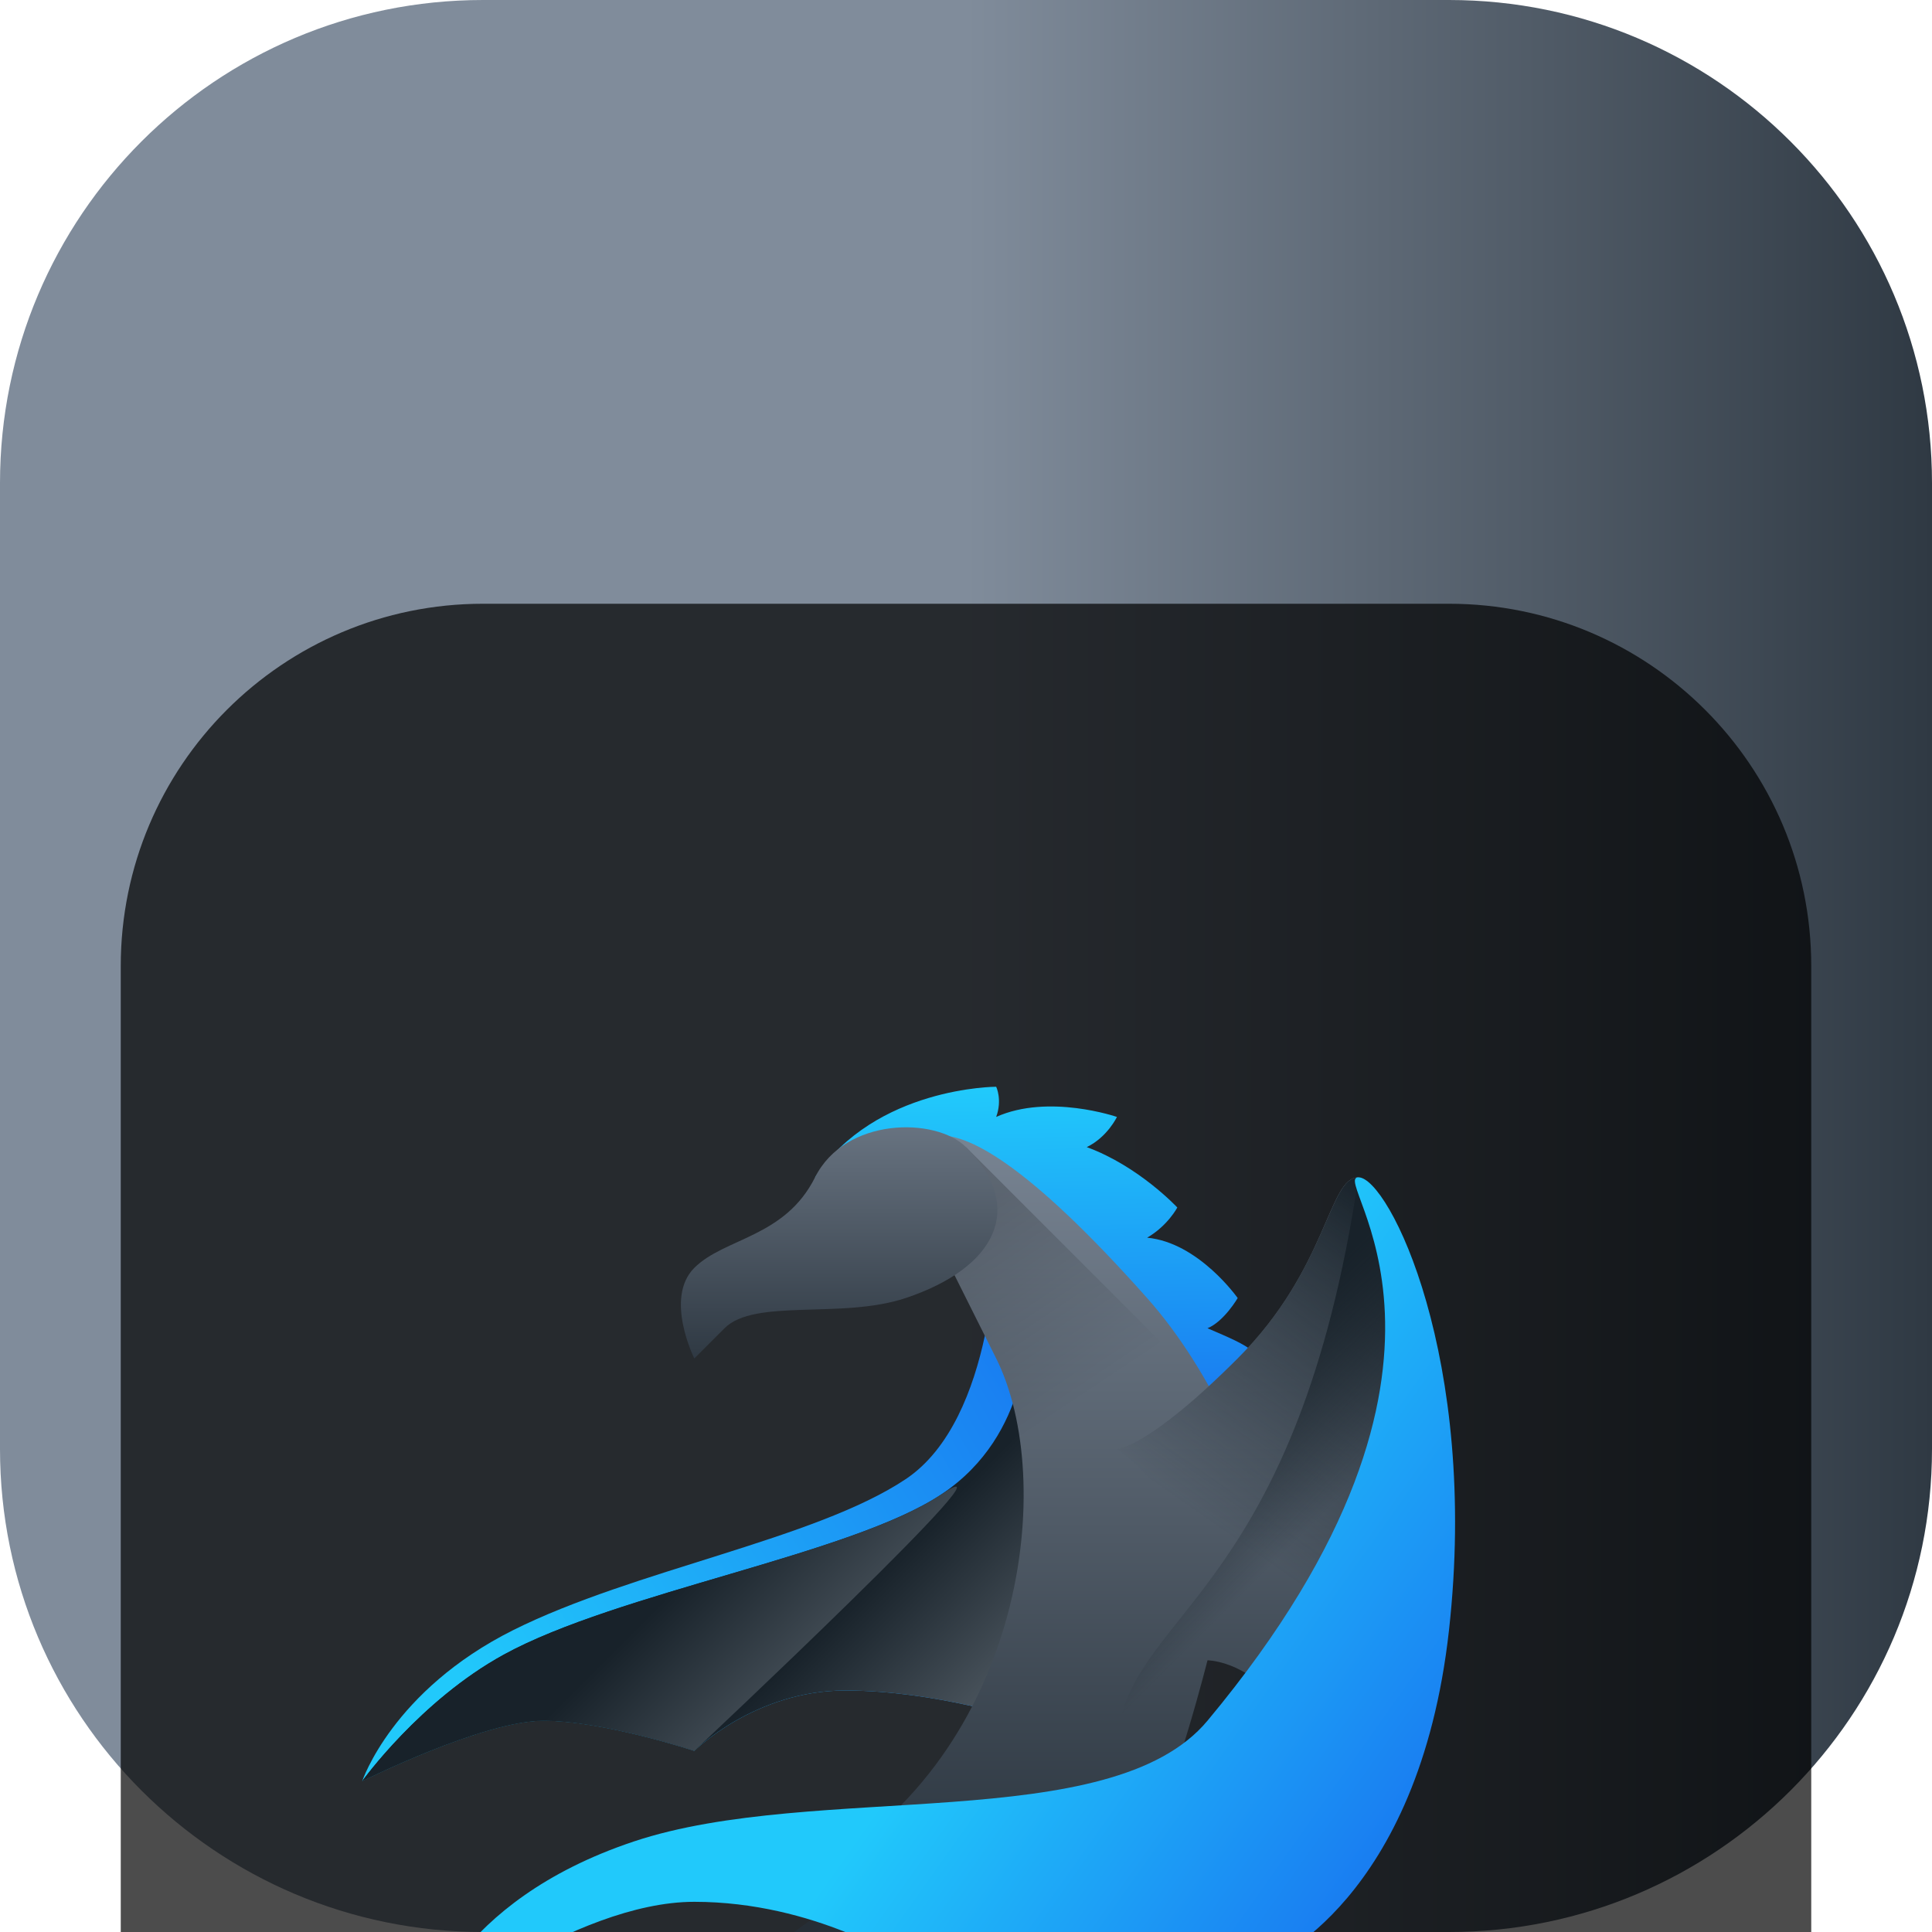 <svg width="16" height="16" viewBox="0 0 16 16" fill="none" xmlns="http://www.w3.org/2000/svg">
<g clip-path="url(#clip0_32_13462)">
<path d="M12 0H4C1.791 0 0 1.791 0 4V12C0 14.209 1.791 16 4 16H12C14.209 16 16 14.209 16 12V4C16 1.791 14.209 0 12 0Z" fill="url(#paint0_linear_32_13462)"/>
<g filter="url(#filter0_i_32_13462)">
<path d="M12 1H4C2.343 1 1 2.343 1 4V12C1 13.657 2.343 15 4 15H12C13.657 15 15 13.657 15 12V4C15 2.343 13.657 1 12 1Z" fill="black" fill-opacity="0.7"/>
<g filter="url(#filter1_d_32_13462)">
<path fill-rule="evenodd" clip-rule="evenodd" d="M6.75 3.75C7.25 3 8.25 3 8.25 3C8.25 3 8.302 3.107 8.25 3.25C8.685 3.055 9.25 3.25 9.25 3.25C9.25 3.25 9.171 3.417 9 3.5C9.431 3.657 9.75 4 9.75 4C9.75 4 9.671 4.151 9.5 4.25C9.927 4.29 10.25 4.75 10.25 4.75C10.25 4.75 10.137 4.944 10 5C10.355 5.153 10.5 5.205 10.5 5.5C10.5 5.795 9.75 6.25 9.75 6.25C9.75 6.25 9.313 5.125 9 4.75C8.687 4.375 8.384 4.172 8 4C7.616 3.828 6.75 3.75 6.75 3.75Z" fill="url(#paint1_linear_32_13462)"/>
<path fill-rule="evenodd" clip-rule="evenodd" d="M8.25 4.25C8.25 4.25 8.25 5.75 7.5 6.25C6.75 6.75 5.25 7 4.25 7.5C3.25 8 3 8.75 3 8.75C3 8.75 4 8.25 4.5 8.25C5 8.25 5.75 8.5 5.75 8.5C5.75 8.5 6.25 8 7 8C7.75 8 8.5 8.25 8.5 8.25L8.75 5.5L8.25 4.25Z" fill="url(#paint2_linear_32_13462)"/>
<path fill-rule="evenodd" clip-rule="evenodd" d="M8.5 5C8.5 5 8.547 5.875 7.797 6.375C7.047 6.875 5.117 7.185 4.172 7.703C3.48 8.082 3 8.75 3 8.75C3 8.75 4 8.25 4.5 8.25C5 8.25 5.75 8.5 5.75 8.5C5.75 8.5 6.25 8 7 8C7.75 8 8.5 8.25 8.5 8.25L8.75 5.5L8.5 5Z" fill="url(#paint3_linear_32_13462)"/>
<path fill-rule="evenodd" clip-rule="evenodd" d="M7.75 3.406C7.5 3.438 7.5 3.75 7.5 3.75L8.25 5.25C8.75 6.25 8.5 8.5 6.75 9.5C6.75 9.5 6.869 9.558 7.059 9.631C6.289 10.262 5.146 11 4 11H8.434C8.75 10.671 9.021 10.301 9.257 9.936C9.272 9.834 9.32 9.609 9.5 9.25C9.75 8.75 10 7.75 10 7.75C10 7.75 10.25 7.75 10.5 8C10.709 8.209 9.741 9.41 9.402 9.817C9.612 9.748 9.814 9.648 10 9.5C11.25 8.5 10.563 5.946 9.5 4.75C8.5 3.625 8 3.375 7.75 3.406Z" fill="url(#paint4_linear_32_13462)"/>
<path opacity="0.2" fill-rule="evenodd" clip-rule="evenodd" d="M8 3.5L7.625 4L8.25 5.25C8.365 5.479 8.438 5.776 8.464 6.107L9.75 5.25L8 3.5Z" fill="url(#paint5_linear_32_13462)"/>
<path fill-rule="evenodd" clip-rule="evenodd" d="M8.192 9.086C7.706 9.693 7.732 9.763 7.049 10.275C7.046 10.278 7.041 10.28 7.038 10.283L7.733 10.968C10.24 8.874 8.192 9.086 8.192 9.086ZM6.832 10.432C6.549 10.632 6.236 10.83 5.899 11H7.409L6.832 10.432Z" fill="#2980B9"/>
<path opacity="0.2" fill-rule="evenodd" clip-rule="evenodd" d="M7.059 9.631C6.289 10.262 5.146 11 4 11H8.434C8.775 10.644 9.067 10.24 9.316 9.846C9.557 9.776 6.869 9.558 7.059 9.631Z" fill="url(#paint6_linear_32_13462)"/>
<path d="M4 11V13H12V11H4Z" fill="url(#paint7_linear_32_13462)"/>
<path d="M4 11.5V12.5H5.25V11.5H4ZM5.5 11.5V12.5H7V11.5H5.5ZM7.25 11.5V12.5H8.75V11.5H7.25ZM9 11.5V12.5H10.5V11.5H9ZM10.75 11.5V12.5H12V11.5H10.75Z" fill="url(#paint8_linear_32_13462)"/>
<path fill-rule="evenodd" clip-rule="evenodd" d="M11.25 3.75C11 3.75 11 4.5 10.25 5.25C9.5 6 9.25 6 9.25 6C9.25 6 10 6.5 10 7.5C10.75 8 10.75 9 10.75 9L11.75 6.25L11.5 4.25L11.25 3.75Z" fill="url(#paint9_linear_32_13462)"/>
<path fill-rule="evenodd" clip-rule="evenodd" d="M11.25 3.75C11 3.75 11 4.5 10.25 5.25C9.5 6 9.25 6 9.25 6C9.25 6 10 6.5 10 7.5C10 8.5 9.5 9.25 9.5 9.25L11.75 6.25L11.5 4.25L11.25 3.75Z" fill="url(#paint10_linear_32_13462)"/>
<path fill-rule="evenodd" clip-rule="evenodd" d="M11.25 3.75C10.75 7.125 9.422 7.344 9.265 8.312C9.106 9.3 9.5 9.25 9.5 9.25L11.75 6.25L11.5 4.25L11.25 3.75Z" fill="url(#paint11_linear_32_13462)"/>
<path fill-rule="evenodd" clip-rule="evenodd" d="M11.25 3.75C11.5 3.75 12.25 5.25 12 7.5C11.75 9.75 10.5 10.25 10.5 10.25C10.5 10.25 8.75 10 8.25 10C7.75 10 7.5 10.25 7.5 10.25C7.5 10.25 6.75 9.75 5.75 9.75C4.75 9.75 3.5 10.75 3.5 10.75C3.5 10.75 3.75 9.75 5.25 9.25C6.75 8.75 9.2 9.21 10 8.25C12.5 5.25 11 3.75 11.25 3.75Z" fill="url(#paint12_linear_32_13462)"/>
<path fill-rule="evenodd" clip-rule="evenodd" d="M7.5 4.75C6.969 4.927 6.25 4.75 6 5L5.75 5.25C5.75 5.25 5.5 4.75 5.75 4.5C6 4.25 6.5 4.25 6.75 3.75C7 3.25 7.75 3.25 8 3.5C8.5 4 8.25 4.5 7.5 4.75Z" fill="url(#paint13_linear_32_13462)"/>
<path fill-rule="evenodd" clip-rule="evenodd" d="M7.797 6.375C7.047 6.875 5.117 7.185 4.172 7.703C3.48 8.082 3 8.75 3 8.75C3 8.75 4 8.25 4.5 8.25C5 8.25 5.75 8.5 5.75 8.5C5.75 8.5 8.547 5.875 7.797 6.375Z" fill="url(#paint14_linear_32_13462)"/>
</g>
</g>
</g>
<defs>
<filter id="filter0_i_32_13462" x="1" y="1" width="14" height="18" filterUnits="userSpaceOnUse" color-interpolation-filters="sRGB">
<feFlood flood-opacity="0" result="BackgroundImageFix"/>
<feBlend mode="normal" in="SourceGraphic" in2="BackgroundImageFix" result="shape"/>
<feColorMatrix in="SourceAlpha" type="matrix" values="0 0 0 0 0 0 0 0 0 0 0 0 0 0 0 0 0 0 127 0" result="hardAlpha"/>
<feOffset dy="4"/>
<feGaussianBlur stdDeviation="2"/>
<feComposite in2="hardAlpha" operator="arithmetic" k2="-1" k3="1"/>
<feColorMatrix type="matrix" values="0 0 0 0 0 0 0 0 0 0 0 0 0 0 0 0 0 0 0.25 0"/>
<feBlend mode="normal" in2="shape" result="effect1_innerShadow_32_13462"/>
</filter>
<filter id="filter1_d_32_13462" x="-1" y="1" width="17.051" height="18" filterUnits="userSpaceOnUse" color-interpolation-filters="sRGB">
<feFlood flood-opacity="0" result="BackgroundImageFix"/>
<feColorMatrix in="SourceAlpha" type="matrix" values="0 0 0 0 0 0 0 0 0 0 0 0 0 0 0 0 0 0 127 0" result="hardAlpha"/>
<feOffset dy="2"/>
<feGaussianBlur stdDeviation="2"/>
<feComposite in2="hardAlpha" operator="out"/>
<feColorMatrix type="matrix" values="0 0 0 0 0 0 0 0 0 0 0 0 0 0 0 0 0 0 0.25 0"/>
<feBlend mode="normal" in2="BackgroundImageFix" result="effect1_dropShadow_32_13462"/>
<feBlend mode="normal" in="SourceGraphic" in2="effect1_dropShadow_32_13462" result="shape"/>
</filter>
<linearGradient id="paint0_linear_32_13462" x1="16" y1="-1069.6" x2="8" y2="-1069.6" gradientUnits="userSpaceOnUse">
<stop stop-color="#2F3943"/>
<stop offset="1" stop-color="#808C9B"/>
</linearGradient>
<linearGradient id="paint1_linear_32_13462" x1="10.065" y1="5.575" x2="10" y2="3" gradientUnits="userSpaceOnUse">
<stop stop-color="#197CF1"/>
<stop offset="1" stop-color="#21C9FB"/>
</linearGradient>
<linearGradient id="paint2_linear_32_13462" x1="8.535" y1="5.307" x2="3.889" y2="8.069" gradientUnits="userSpaceOnUse">
<stop stop-color="#197CF1"/>
<stop offset="1" stop-color="#21C9FB"/>
</linearGradient>
<linearGradient id="paint3_linear_32_13462" x1="7.562" y1="6.734" x2="8.797" y2="7.969" gradientUnits="userSpaceOnUse">
<stop stop-color="#18222A"/>
<stop offset="1" stop-color="#566069"/>
</linearGradient>
<linearGradient id="paint4_linear_32_13462" x1="-94.143" y1="9.25" x2="-94.143" y2="2.75" gradientUnits="userSpaceOnUse">
<stop stop-color="#2F3943"/>
<stop offset="1" stop-color="#808C9B"/>
</linearGradient>
<linearGradient id="paint5_linear_32_13462" x1="7.75" y1="4.25" x2="8.75" y2="5.75" gradientUnits="userSpaceOnUse">
<stop/>
<stop offset="1" stop-opacity="0"/>
</linearGradient>
<linearGradient id="paint6_linear_32_13462" x1="6.75" y1="9.75" x2="8.25" y2="11.25" gradientUnits="userSpaceOnUse">
<stop/>
<stop offset="1" stop-opacity="0"/>
</linearGradient>
<linearGradient id="paint7_linear_32_13462" x1="12" y1="-122.699" x2="8" y2="-122.699" gradientUnits="userSpaceOnUse">
<stop stop-color="#2F3943"/>
<stop offset="1" stop-color="#808C9B"/>
</linearGradient>
<linearGradient id="paint8_linear_32_13462" x1="12" y1="2.25" x2="8" y2="2.25" gradientUnits="userSpaceOnUse">
<stop stop-color="#197CF1"/>
<stop offset="1" stop-color="#21C9FB"/>
</linearGradient>
<linearGradient id="paint9_linear_32_13462" x1="-94.143" y1="9.25" x2="-94.143" y2="2.75" gradientUnits="userSpaceOnUse">
<stop stop-color="#2F3943"/>
<stop offset="1" stop-color="#808C9B"/>
</linearGradient>
<linearGradient id="paint10_linear_32_13462" x1="11.25" y1="3.75" x2="9.5" y2="6.25" gradientUnits="userSpaceOnUse">
<stop stop-color="#18222A"/>
<stop offset="1" stop-color="#18222A" stop-opacity="0"/>
</linearGradient>
<linearGradient id="paint11_linear_32_13462" x1="11.094" y1="4.453" x2="12.07" y2="5.43" gradientUnits="userSpaceOnUse">
<stop stop-color="#18222A"/>
<stop offset="1" stop-color="#18222A" stop-opacity="0"/>
</linearGradient>
<linearGradient id="paint12_linear_32_13462" x1="11.75" y1="9" x2="8.75" y2="6.875" gradientUnits="userSpaceOnUse">
<stop stop-color="#197CF1"/>
<stop offset="1" stop-color="#21C9FB"/>
</linearGradient>
<linearGradient id="paint13_linear_32_13462" x1="-94.143" y1="5.25" x2="-94.143" y2="2.5" gradientUnits="userSpaceOnUse">
<stop stop-color="#2F3943"/>
<stop offset="1" stop-color="#808C9B"/>
</linearGradient>
<linearGradient id="paint14_linear_32_13462" x1="5.875" y1="6.875" x2="7.164" y2="8.164" gradientUnits="userSpaceOnUse">
<stop stop-color="#18222A"/>
<stop offset="1" stop-color="#566069"/>
</linearGradient>
<clipPath id="clip0_32_13462">
<rect width="16" height="16" fill="white"/>
</clipPath>
</defs>
</svg>
